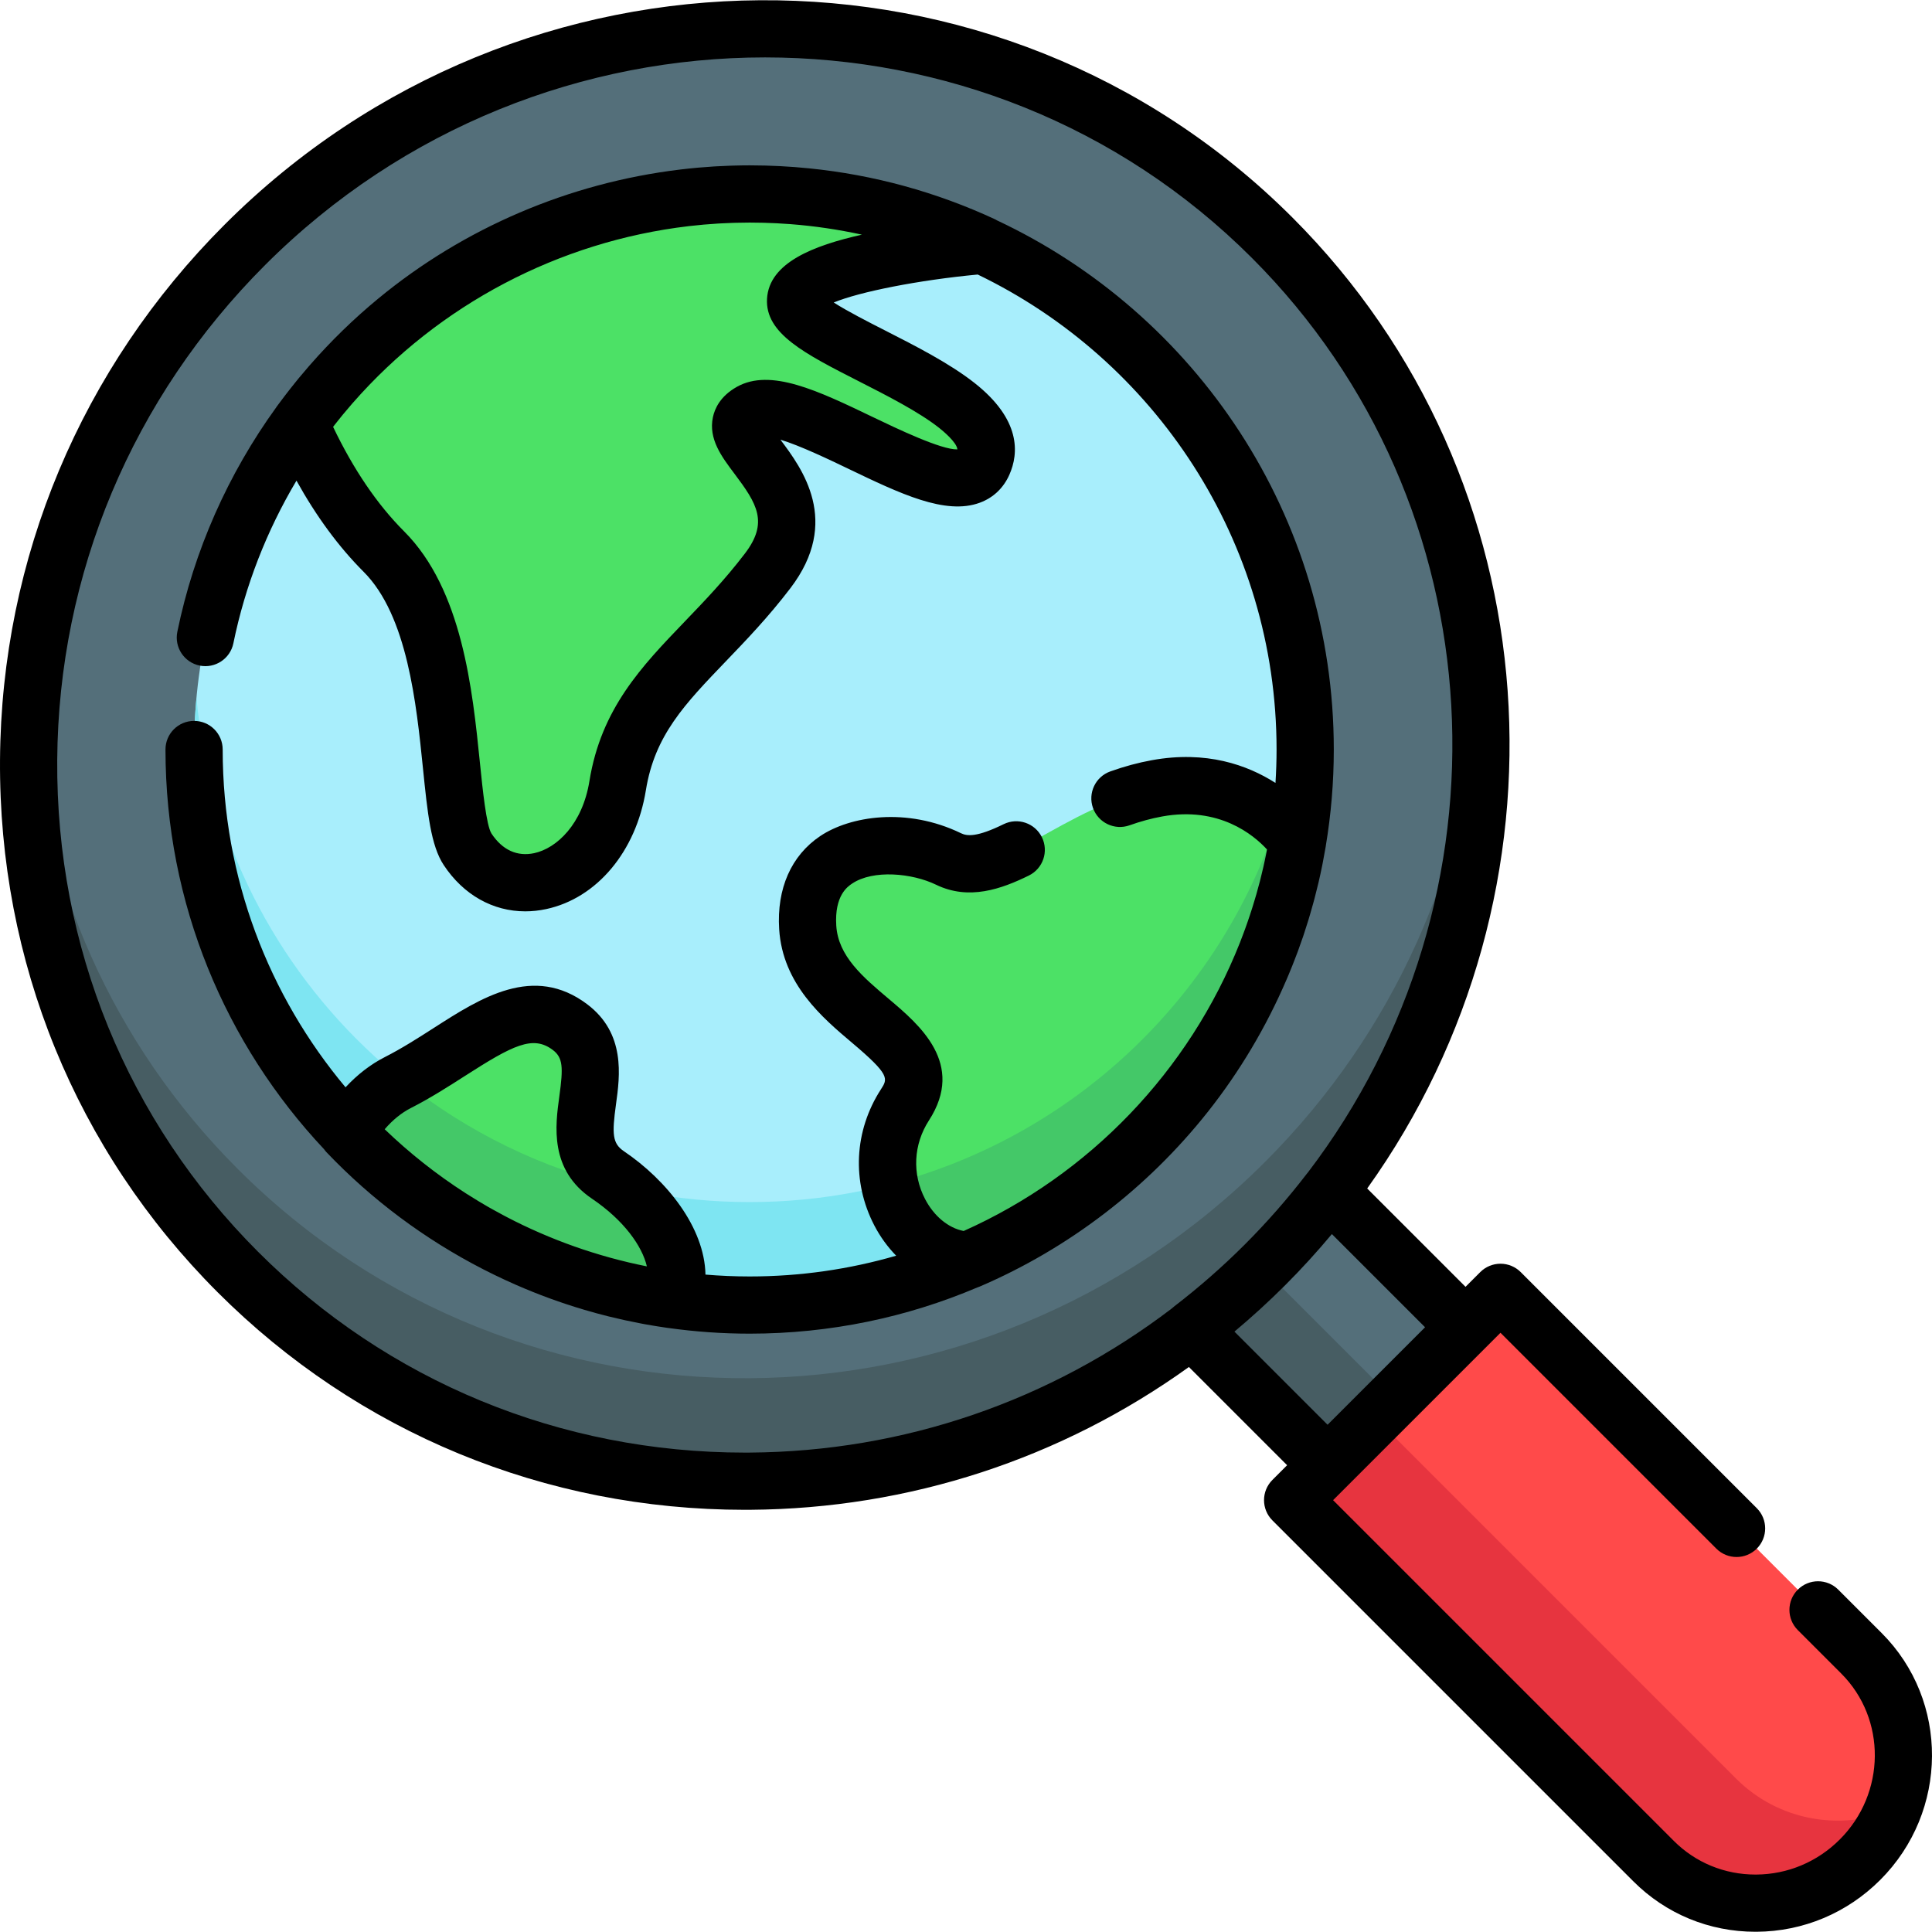 <?xml version="1.0" encoding="iso-8859-1"?>
<!-- Generator: Adobe Illustrator 19.0.0, SVG Export Plug-In . SVG Version: 6.00 Build 0)  -->
<svg version="1.1" id="Capa_1" xmlns="http://www.w3.org/2000/svg" xmlns:xlink="http://www.w3.org/1999/xlink" x="0px" y="0px"
	 viewBox="0 0 512 512" style="enable-background:new 0 0 512 512;" xml:space="preserve">
<path style="fill:#FF4A4A;" d="M492.922,492.838L492.922,492.838c15.21-15.21,15.379-39.701,0.377-54.703l-95.658-95.658
	l-55.08,55.08l95.658,95.658C453.221,508.218,477.712,508.049,492.922,492.838z"/>
<path style="fill:#E7343F;" d="M364.424,375.694l95.658,95.658c11.17,11.17,27.599,13.923,41.543,8.325
	c-1.92,4.783-4.818,9.275-8.702,13.161l0,0c-15.21,15.209-39.701,15.379-54.703,0.377l-95.658-95.658L364.424,375.694z"/>
<ellipse transform="matrix(0.707 0.707 -0.707 0.707 200.052 -82.882)" style="fill:#546F7A;" cx="200.073" cy="200.043" rx="191.157" ry="193.815"/>
<path style="fill:#475D63;" d="M335.246,307.923c-75.69,75.69-197.567,76.531-272.221,1.878
	c-33.537-33.537-51.828-76.605-54.952-120.733c-3.758,53.3,14.517,107.588,54.951,148.023
	c74.653,74.653,196.53,73.812,272.221-1.878c41.687-41.687,60.66-97.385,56.83-151.487
	C388.896,228.831,369.94,273.229,335.246,307.923z"/>
<path style="fill:#546F7A;" d="M335.246,335.162c6.198-6.199,11.884-12.712,17.078-19.479l36.055,36.054l-36.557,36.557
	l-36.054-36.054C322.534,347.047,329.048,341.361,335.246,335.162z"/>
<path style="fill:#475D63;" d="M334.445,335.938l34.867,34.867l-17.491,17.491l-36.054-36.054
	C322.246,347.269,328.486,341.831,334.445,335.938z"/>
<circle style="fill:#A8EEFC;" cx="198.658" cy="198.627" r="147.232"/>
<path style="fill:#7EE5F2;" d="M198.661,318.565c-76.71,0-139.707-58.67-146.594-133.583c-0.413,4.494-0.635,9.043-0.635,13.645
	c0,81.312,65.916,147.228,147.228,147.228s147.228-65.916,147.228-147.228c0-4.602-0.222-9.151-0.635-13.645
	C338.367,259.896,275.371,318.565,198.661,318.565z"/>
<g>
	<path style="fill:#4CE166;" d="M198.661,51.399c22.106,0,43.069,4.881,61.884,13.609c-0.778,0.066-49.093,4.191-49.704,14.587
		c-0.617,10.479,57.946,24.658,49.723,43.151c-6.843,15.389-49.407-20.447-61.586-13.614c-12.178,6.834,21.726,19.508,4.465,42.143
		s-35.744,32.034-39.756,56.923c-4.012,24.89-28.355,34.137-39.765,16.876c-6.748-10.207-1.233-57.946-22.191-78.904
		c-9.764-9.764-16.976-22.076-22.237-34.003C106.254,75.345,149.658,51.399,198.661,51.399z"/>
	<path style="fill:#4CE166;" d="M91.99,300.101c3.306-5.372,7.686-10.28,13.438-13.209c18.493-9.419,32.055-24.921,45.617-14.704
		c13.562,10.216-4.526,29.326,10.066,39.19c10.611,7.172,22.281,21.183,16.969,33.039
		C144.387,339.703,114.346,323.596,91.99,300.101z"/>
</g>
<path style="fill:#44C868;" d="M165.676,314.853c-21.958-5.026-42.039-14.967-59.036-28.595c-0.402,0.213-0.805,0.427-1.211,0.634
	c-5.752,2.93-10.133,7.838-13.438,13.21c22.356,23.494,52.397,39.601,86.09,44.314C182.632,334.257,174.712,322.518,165.676,314.853
	z"/>
<path style="fill:#4CE166;" d="M251.384,227.642c13.439,6.517,30.141-14.177,55.248-18.731
	c24.748-4.489,36.878,13.663,37.221,14.185c-8.366,50.005-41.929,91.468-87.199,110.889c-16.367-0.632-28.411-23.272-16.834-41.186
	c11.58-17.918-24.273-23.145-25.765-47.035C212.561,221.872,237.946,221.125,251.384,227.642z"/>
<path style="fill:#44C868;" d="M338.562,217.296c-15.51,47.24-54.27,83.934-102.752,96.538c2.236,10.924,10.708,19.76,20.844,20.151
	c45.269-19.421,78.833-60.884,87.199-110.889C343.725,222.903,341.974,220.284,338.562,217.296z"/>
<path d="M498.66,432.774l-11.503-11.503c-2.96-2.959-7.76-2.96-10.72,0.001c-2.96,2.96-2.96,7.76,0,10.721l11.503,11.502
	c12.022,12.023,11.853,31.754-0.377,43.984c-5.939,5.939-13.795,9.241-22.122,9.299c-0.074,0-0.147,0-0.22,0
	c-8.204,0-15.883-3.164-21.641-8.922l-90.298-90.298l0,0c0.003-0.003-0.003,0.003,0,0l44.361-44.361c0.003-0.003-0.003,0.003,0,0
	l0,0l57.204,57.205c2.96,2.959,7.76,2.959,10.72,0c2.96-2.961,2.96-7.76,0-10.721l-62.564-62.564c-1.421-1.421-3.35-2.22-5.36-2.22
	s-3.939,0.798-5.36,2.22l-3.902,3.901l-26.06-26.06c56.145-78.457,49.698-187.792-19.835-257.328
	c-77.49-77.489-204.417-76.647-282.941,1.878C21.518,97.535,0.374,147.896,0.005,201.316
	c-0.369,53.461,20.108,103.583,57.66,141.135c37.219,37.219,86.787,57.665,139.715,57.665c0.473,0,0.946-0.002,1.419-0.005
	c42.192-0.291,82.469-13.552,116.274-37.843l26.028,26.028l-3.9,3.901c-2.96,2.961-2.96,7.76,0,10.722l95.658,95.657
	c8.625,8.626,20.103,13.364,32.357,13.363c0.108,0,0.219,0,0.328-0.001c12.337-0.085,23.963-4.964,32.737-13.738
	C516.424,480.058,516.593,450.708,498.66,432.774z M198.694,384.95c-0.44,0.004-0.871,0.005-1.311,0.005
	c-48.876-0.002-94.647-18.873-128.998-53.225c-34.66-34.659-53.56-80.937-53.22-130.309c0.341-49.411,19.908-96.002,55.098-131.191
	c36.653-36.653,84.681-55.017,132.479-55.017c46.897,0,93.574,17.69,129.022,53.138c65.609,65.609,70.361,169.633,14.779,242.449
	c-0.077,0.09-0.158,0.175-0.23,0.269c-5.056,6.587-10.583,12.89-16.425,18.733c-5.84,5.84-12.143,11.367-18.735,16.427
	c-0.219,0.169-0.428,0.348-0.625,0.537C278.396,371.255,239.51,384.669,198.694,384.95z M327.139,352.892
	c4.637-3.887,9.136-7.988,13.467-12.319c4.363-4.363,8.474-8.884,12.357-13.531l24.695,24.696l-25.837,25.837L327.139,352.892z"/>
<path d="M320.033,294.719c8.514-10.742,15.527-22.572,20.902-35.093c0.196-0.456,0.392-0.914,0.584-1.372
	c0.319-0.765,0.635-1.532,0.943-2.303c0.269-0.671,0.529-1.346,0.787-2.021c0.244-0.636,0.491-1.268,0.727-1.907
	c0.476-1.291,0.936-2.589,1.379-3.896c0.133-0.394,0.256-0.791,0.386-1.187c0.336-1.018,0.663-2.039,0.977-3.066
	c0.153-0.498,0.299-0.998,0.447-1.498c0.284-0.963,0.559-1.93,0.825-2.901c0.13-0.475,0.262-0.95,0.387-1.427
	c0.309-1.175,0.604-2.356,0.887-3.543c0.06-0.251,0.125-0.499,0.184-0.751c0.34-1.457,0.656-2.925,0.954-4.398
	c0.061-0.298,0.114-0.597,0.172-0.897c0.237-1.204,0.459-2.413,0.666-3.626c0.028-0.164,0.063-0.325,0.09-0.488
	c0.01-0.062,0.013-0.123,0.022-0.185c1.385-8.31,2.117-16.839,2.117-25.536c0-61.945-36.577-115.5-89.263-140.226
	c-0.159-0.088-0.305-0.191-0.471-0.269c-15.677-7.272-32.189-11.79-49.258-13.512c-0.017-0.002-0.035-0.003-0.053-0.005
	c-1.257-0.126-2.517-0.241-3.779-0.337c-0.227-0.017-0.457-0.029-0.685-0.045c-1.073-0.077-2.148-0.151-3.226-0.205
	c-0.538-0.027-1.079-0.042-1.618-0.065c-0.79-0.032-1.58-0.07-2.372-0.09c-1.356-0.035-2.718-0.055-4.082-0.055
	c-1.386,0-2.769,0.025-4.152,0.063c-0.378,0.01-0.756,0.024-1.134,0.037c-1.118,0.038-2.235,0.089-3.35,0.152
	c-0.284,0.016-0.569,0.029-0.853,0.046c-1.429,0.088-2.857,0.195-4.281,0.322c-0.053,0.005-0.105,0.011-0.158,0.016
	c-1.404,0.127-2.804,0.278-4.202,0.443c-0.154,0.018-0.307,0.036-0.462,0.056c-29.221,3.549-57.06,15.383-79.884,34.219
	c-6.484,5.352-12.489,11.209-17.979,17.485c-0.117,0.133-0.235,0.267-0.352,0.4c-0.896,1.031-1.781,2.069-2.648,3.122
	c-0.343,0.414-0.675,0.838-1.014,1.256c-0.45,0.557-0.898,1.115-1.339,1.678c-0.492,0.626-0.978,1.256-1.462,1.891
	c-0.216,0.284-0.429,0.57-0.642,0.856c-0.463,0.618-0.935,1.227-1.39,1.853c-0.04,0.057-0.071,0.118-0.11,0.175
	c-12.814,17.705-21.849,38.024-26.254,59.549c-0.84,4.103,1.805,8.107,5.907,8.947c4.098,0.839,8.107-1.804,8.946-5.907
	c3.119-15.243,8.821-29.813,16.721-43.103c5.248,9.467,11.204,17.566,17.798,24.159c11.607,11.606,13.987,35.021,15.726,52.116
	c1.206,11.858,2.077,20.427,5.502,25.608c5.228,7.909,13.044,12.259,21.604,12.259c1.827,0,3.689-0.198,5.566-0.603
	c13.419-2.89,23.783-15.258,26.402-31.506c2.343-14.537,10.257-22.773,21.208-34.172c5.284-5.497,11.272-11.729,17.091-19.361
	c13.51-17.717,3.065-31.763-2.649-39.358c5.207,1.567,13.063,5.34,17.89,7.658c13.858,6.657,25.825,12.408,34.942,9.054
	c3.556-1.307,6.264-3.866,7.836-7.401c2.562-5.762,3.044-14.662-9.21-24.329c-6.586-5.197-15.699-9.836-23.738-13.931
	c-4.239-2.16-10.01-5.098-13.59-7.403c6.886-2.844,22.444-5.93,38.158-7.411c46.817,22.575,79.198,70.514,79.198,125.875
	c0,2.976-0.105,5.926-0.289,8.856c-7.45-4.765-18.335-8.645-32.74-6.029c-3.653,0.662-7.259,1.636-11.024,2.977
	c-3.944,1.404-6.003,5.74-4.599,9.684c1.404,3.943,5.742,6.001,9.684,4.599c2.983-1.061,5.812-1.828,8.646-2.342
	c15.065-2.738,24.204,4.844,27.791,8.748c-0.045,0.234-0.089,0.471-0.135,0.705c-0.157,0.792-0.323,1.582-0.493,2.371
	c-0.108,0.499-0.213,0.999-0.326,1.496c-0.191,0.838-0.395,1.674-0.602,2.508c-0.104,0.418-0.2,0.841-0.308,1.258
	c-0.302,1.175-0.623,2.346-0.956,3.512c-0.157,0.55-0.325,1.095-0.489,1.641c-0.198,0.662-0.396,1.324-0.604,1.983
	c-0.196,0.621-0.399,1.238-0.603,1.855c-0.187,0.564-0.376,1.126-0.57,1.687c-0.231,0.671-0.467,1.341-0.709,2.007
	c-0.164,0.452-0.334,0.902-0.502,1.351c-0.286,0.763-0.571,1.526-0.869,2.282c-0.005,0.012-0.009,0.023-0.014,0.035
	c-13.454,34.032-39.913,61.551-73.212,76.412c-4.034-0.776-7.852-3.898-10.231-8.473c-3.47-6.676-3.083-14.466,1.036-20.838
	c9.703-15.014-2.536-25.344-10.634-32.179c-6.904-5.828-13.425-11.331-13.933-19.442c-0.499-7.985,3.036-10.356,4.199-11.136
	c5.603-3.759,15.918-2.766,22.258,0.308c8.699,4.219,17.307,1.135,24.58-2.438c3.758-1.846,5.307-6.389,3.461-10.146
	c-1.847-3.759-6.388-5.305-10.147-3.462c-7.108,3.492-9.692,3.175-11.279,2.405c-14.441-7.005-29.469-4.525-37.319,0.742
	c-7.691,5.159-11.556,13.92-10.883,24.672c0.911,14.575,11.531,23.538,19.285,30.083c10.14,8.558,9.52,9.517,7.68,12.364
	c-7.113,11.007-7.769,24.486-1.756,36.059c1.574,3.028,3.545,5.725,5.8,8.032c-12.335,3.577-25.364,5.5-38.837,5.5
	c-3.942,0-7.844-0.173-11.704-0.495c-0.248-12.514-10.276-25.029-21.6-32.683c-3.067-2.073-3.205-4.526-2.106-12.493
	c1.03-7.472,2.586-18.763-7.643-26.47c-14.188-10.69-28.19-1.707-40.542,6.218c-4.189,2.688-8.52,5.466-13.075,7.786
	c-3.787,1.928-7.265,4.621-10.419,8.01c-20.311-24.256-32.557-55.484-32.557-89.521c0-4.187-3.394-7.58-7.58-7.58
	s-7.58,3.393-7.58,7.58c0,40.939,15.981,78.211,42.022,105.924c0.194,0.267,0.392,0.533,0.625,0.777
	c12.04,12.652,26.122,23.118,41.502,31.018c0.62,0.319,1.245,0.627,1.87,0.938c0.358,0.177,0.714,0.359,1.072,0.534
	c0.792,0.387,1.591,0.764,2.39,1.138c0.18,0.084,0.36,0.169,0.54,0.253c0.887,0.41,1.779,0.812,2.674,1.206
	c0.064,0.028,0.128,0.057,0.192,0.084c5.849,2.563,11.885,4.774,18.083,6.607c0.02,0.006,0.04,0.012,0.061,0.018
	c0.971,0.287,1.947,0.564,2.925,0.832c0.132,0.036,0.264,0.072,0.396,0.107c0.929,0.252,1.861,0.497,2.798,0.733
	c0.149,0.037,0.298,0.073,0.447,0.109c2.756,0.682,5.542,1.291,8.355,1.823c0.309,0.059,0.618,0.121,0.928,0.178
	c0.721,0.131,1.444,0.253,2.168,0.375c0.439,0.074,0.876,0.149,1.315,0.218c0.735,0.117,1.471,0.226,2.208,0.334
	c0.202,0.029,0.403,0.064,0.604,0.091c0.03,0.004,0.06,0.002,0.09,0.006c7.043,0.984,14.232,1.506,21.542,1.506
	c21.397,0,41.792-4.365,60.346-12.249c0.214-0.07,0.428-0.146,0.636-0.236C283.179,330.854,304.061,314.867,320.033,294.719z
	 M203.272,79.15c-0.543,9.228,9.915,14.553,24.389,21.925c7.414,3.775,15.817,8.055,21.227,12.323
	c0.84,0.663,4.668,3.782,4.831,5.695c-4.237,0.136-15.967-5.474-22.444-8.586c-14.525-6.977-27.07-13.004-36.008-7.986
	c-4.357,2.445-5.853,5.726-6.341,8.047c-1.213,5.766,2.302,10.439,5.703,14.958c6,7.976,9.087,12.89,2.786,21.153
	c-5.295,6.945-10.721,12.591-15.967,18.051c-11.39,11.854-22.148,23.05-25.244,42.262c-1.84,11.412-8.672,17.815-14.627,19.099
	c-4.523,0.967-8.441-0.823-11.329-5.194c-1.377-2.153-2.354-11.765-3.068-18.783c-1.969-19.361-4.664-45.88-20.089-61.304
	c-7.102-7.101-13.42-16.401-18.817-27.686c0.18-0.232,0.358-0.466,0.54-0.697c0.442-0.561,0.887-1.117,1.336-1.671
	c0.251-0.309,0.497-0.623,0.751-0.93c0.79-0.957,1.593-1.903,2.407-2.836c0.064-0.074,0.128-0.146,0.192-0.218
	c22.819-26.056,54.663-42.787,88.942-46.834c0.103-0.012,0.206-0.025,0.309-0.037c2.496-0.289,5.006-0.508,7.526-0.661
	c0.303-0.018,0.607-0.033,0.911-0.05c0.934-0.051,1.869-0.091,2.805-0.122c0.342-0.011,0.684-0.024,1.026-0.033
	c1.213-0.032,2.428-0.054,3.645-0.054c1.224,0,2.444,0.017,3.663,0.049c0.792,0.02,1.581,0.057,2.37,0.09
	c0.404,0.017,0.81,0.027,1.214,0.049c1.087,0.056,2.169,0.126,3.248,0.206c0.087,0.006,0.174,0.011,0.261,0.017
	c6.465,0.494,12.805,1.441,18.996,2.791C215.538,65.081,203.832,69.639,203.272,79.15z M108.868,293.647
	c5.226-2.662,10.09-5.782,14.382-8.535c12.68-8.136,17.969-10.837,23.234-6.87c2.708,2.041,2.808,4.588,1.747,12.29
	c-1.069,7.755-2.684,19.474,8.636,27.125c8.475,5.729,13.305,12.565,14.559,17.942c-0.07-0.013-0.139-0.026-0.209-0.04
	c-1.534-0.307-3.063-0.638-4.584-0.997c-0.076-0.018-0.151-0.037-0.226-0.056c-1.481-0.352-2.954-0.73-4.421-1.13
	c-0.129-0.035-0.259-0.07-0.388-0.105c-3.121-0.862-6.211-1.83-9.261-2.906c-0.032-0.011-0.065-0.023-0.097-0.034
	c-3.065-1.083-6.089-2.275-9.069-3.569c-0.086-0.037-0.171-0.075-0.257-0.112c-1.456-0.636-2.904-1.295-4.339-1.98
	c-0.012-0.005-0.023-0.011-0.035-0.016c-1.353-0.647-2.694-1.322-4.026-2.012c-0.37-0.192-0.738-0.389-1.106-0.584
	c-0.874-0.463-1.741-0.938-2.607-1.419c-0.515-0.288-1.034-0.57-1.544-0.864c-0.835-0.478-1.661-0.974-2.486-1.47
	c-1.055-0.636-2.102-1.284-3.139-1.947c-0.11-0.07-0.219-0.141-0.329-0.21c-7.665-4.932-14.816-10.596-21.36-16.887
	C104.085,296.784,106.403,294.903,108.868,293.647z"/>
<g>
</g>
<g>
</g>
<g>
</g>
<g>
</g>
<g>
</g>
<g>
</g>
<g>
</g>
<g>
</g>
<g>
</g>
<g>
</g>
<g>
</g>
<g>
</g>
<g>
</g>
<g>
</g>
<g>
</g>
</svg>
